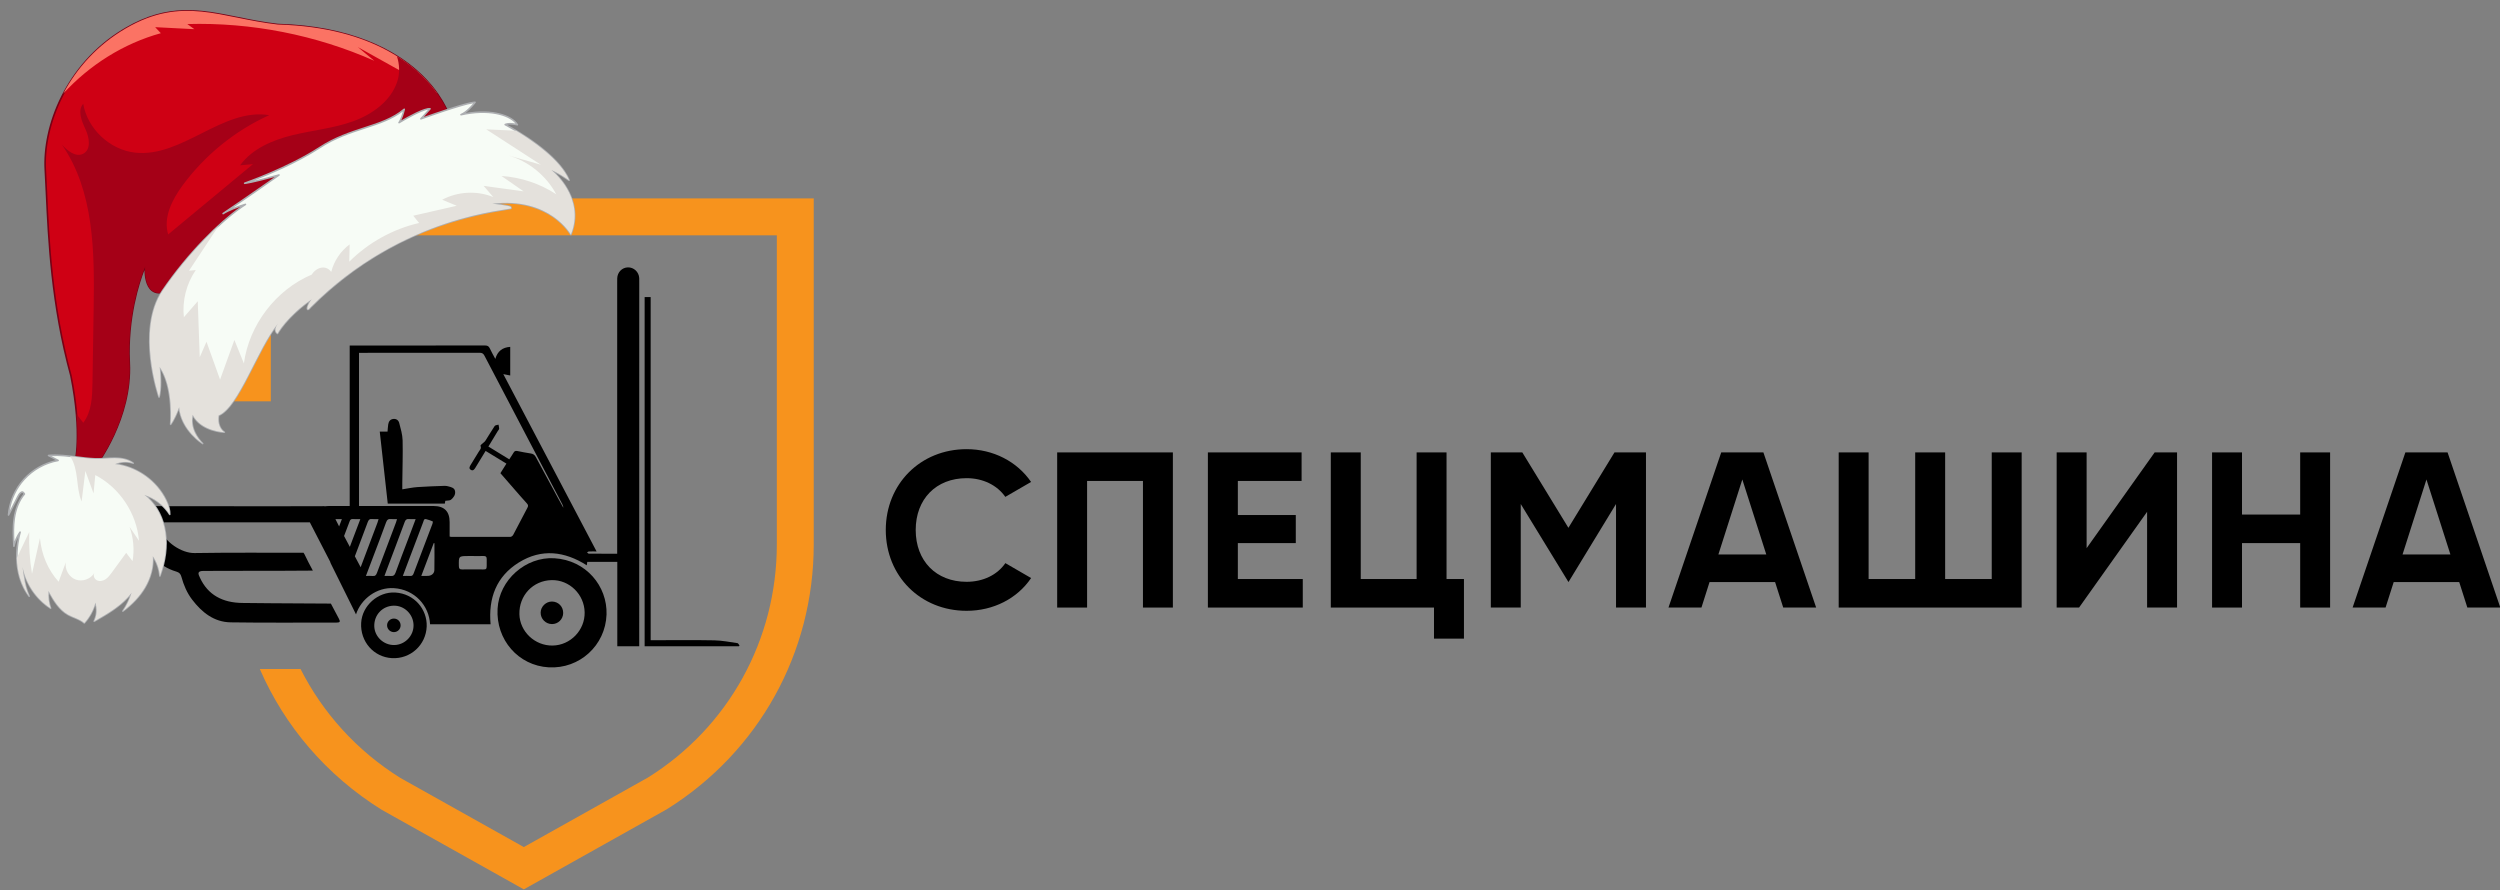 <svg viewBox="0 0 2907 1035" xmlns="http://www.w3.org/2000/svg">
    <rect x="0" y="0" width="2907" height="1035" fill="#808080" stroke="none"/>
    <path d="M649.541 580.491C640.665 564.158 631.791 547.85 623.041 531.458C621.666 528.929 619.957 527.716 617.165 527.304C611.957 526.541 606.791 525.512 601.666 524.462C599.624 524.045 598.291 524.395 597.207 526.304C595.749 528.858 594.04 531.249 592.165 534.104C583.957 529.074 576.124 524.258 567.916 519.233C571.624 513.112 575.249 507.124 578.874 501.133C579.416 500.258 580.374 499.399 580.416 498.512C580.457 496.941 579.915 495.354 579.665 493.774C578.124 494.274 575.916 494.312 575.207 495.362C571.374 500.983 568.041 506.924 564.332 512.604C563.291 514.149 561.457 515.141 560.082 516.474C559.499 517.049 558.499 518.124 558.707 518.487C560.166 521.504 557.832 523.279 556.624 525.345C553.582 530.416 550.457 535.408 547.374 540.437C546.082 542.491 544.791 544.82 547.582 546.408C550.041 547.783 551.499 545.995 552.749 543.904C556.582 537.424 560.582 531.024 564.665 524.333C572.79 529.283 580.624 534.074 588.874 539.108C586.541 542.808 584.332 546.333 581.874 550.204C587.249 556.358 592.666 562.616 598.082 568.854C602.916 574.37 607.666 579.912 612.624 585.324C614.124 586.97 614.499 588.204 613.332 590.329C607.707 600.841 602.332 611.491 596.707 622.004C596.124 623.091 594.499 624.304 593.374 624.304C570.416 624.404 547.416 624.333 524.416 624.283C524.082 624.283 523.707 624.095 522.832 623.85V607.137C522.832 594.65 516.665 588.395 504.207 588.387C476.749 588.375 449.249 588.387 421.791 588.387H417.457V410.279H421.54C466.957 410.279 512.415 410.308 557.874 410.208C560.749 410.204 562.082 411.22 563.374 413.679C586.291 457.549 609.29 501.37 632.249 545.2C639.374 558.816 646.541 572.42 653.707 586.037C654.374 587.345 654.957 588.695 654.999 590.333C653.166 587.054 651.332 583.787 649.541 580.491ZM554.749 662.091C548.957 662.195 543.207 662.012 537.457 662.145C534.624 662.212 533.624 661.187 533.582 658.35C533.332 646.545 533.249 646.55 545.124 646.55H549.749C553.832 646.558 557.957 646.654 562.04 646.52C564.79 646.433 566.041 647.42 565.957 650.287C565.666 664.554 567.915 661.854 554.749 662.091ZM505.082 662.9C504.999 666.795 501.874 669.333 497.915 669.625C495.499 669.804 493.082 669.658 489.874 669.658C494.874 656.512 499.624 643.983 504.374 631.45L505.165 631.641C505.165 642.062 505.332 652.487 505.082 662.9ZM480.957 666.829C480.166 668.937 479.166 669.925 476.832 669.745C474.291 669.554 471.749 669.704 468.415 669.704C471.082 662.658 473.457 656.337 475.832 650.02C481.291 635.662 486.707 621.295 492.165 606.941C492.749 605.345 492.915 603.045 495.499 603.666C498.124 604.304 500.665 605.241 503.165 606.279C503.415 606.383 503.207 608.158 502.874 609.033C495.582 628.304 488.207 647.545 480.957 666.829ZM454.082 669.75C451.957 669.545 449.79 669.708 447.04 669.708C448.04 666.983 448.832 664.858 449.624 662.745C456.624 644.154 463.707 625.591 470.582 606.95C471.541 604.316 472.79 603.308 475.54 603.566C477.915 603.791 480.332 603.612 483.332 603.612C480.29 611.737 477.415 619.379 474.54 627.016C469.624 639.966 464.624 652.862 459.957 665.891C458.79 669.062 457.166 670.05 454.082 669.75ZM433.207 669.75C430.957 669.47 428.624 669.695 425.499 669.695C428.582 661.612 431.374 654.212 434.166 646.812C439.124 633.745 444.166 620.72 448.874 607.575C450.041 604.325 451.624 603.108 454.999 603.562C456.999 603.837 459.082 603.612 461.665 603.612C461.207 605.12 460.915 606.295 460.499 607.42C453.124 626.958 445.666 646.475 438.374 666.05C437.416 668.695 436.249 670.12 433.207 669.75ZM419.374 659.579C417.124 655.333 414.874 651.083 412.624 646.854C414.249 642.587 415.832 638.35 417.457 634.125C420.832 625.154 424.29 616.2 427.582 607.179C428.54 604.537 429.749 603.17 432.79 603.558C435.04 603.845 437.374 603.616 440.207 603.616C439.707 605.245 439.374 606.55 438.916 607.795C432.374 625.054 425.79 642.283 419.374 659.579ZM409.915 627.575C408.874 630.35 407.832 633.125 406.79 635.895C404.54 631.695 402.29 627.491 400.082 623.27C402.207 617.629 404.374 611.991 406.499 606.341C407.207 604.425 408.041 603.375 410.291 603.562C412.957 603.783 415.624 603.612 418.999 603.612C415.79 612.05 412.874 619.808 409.915 627.575ZM394.332 612.116C392.874 609.312 391.457 606.495 390.041 603.679L390.374 603.625C392.54 603.566 394.707 603.616 397.54 603.616C396.457 606.487 395.374 609.283 394.332 612.116ZM743.291 323.283C742.874 316.191 736.958 310.708 730.083 310.908C723.249 311.108 717.916 316.583 717.707 323.658C717.666 325.453 717.665 327.253 717.665 329.049V643.879C706.332 643.879 695.541 643.908 684.791 643.816C684.041 643.812 683.332 642.9 682.624 642.408C683.291 642.012 683.957 641.308 684.666 641.275C687.416 641.141 690.207 641.22 693.707 641.22C657.415 572.266 621.457 503.87 585.249 435.029C588.332 435.637 590.749 436.112 593.29 436.616V403.333C584.374 403.933 578.541 408.258 575.957 417.324C573.582 412.862 571.374 409.099 569.582 405.154C568.374 402.595 566.874 401.712 563.999 401.72C513.041 401.816 462.082 401.791 411.082 401.791H406.624V588.383C398.374 588.383 390.541 588.387 382.749 588.383C381.041 588.383 379.499 588.512 378.041 588.704C377.541 588.658 377.124 588.562 376.582 588.566C341.707 588.737 306.874 588.662 271.999 588.662V588.62C237.29 588.62 202.624 588.729 167.957 588.508C162.624 588.475 160.457 589.704 161.29 595.341C162.582 604.2 163.374 613.112 165.832 621.8C171.749 642.7 183.499 658.258 204.999 664.645C208.707 665.741 210.04 667.508 210.957 670.77C213.582 680.341 217.415 689.42 223.498 697.333C234.79 712.108 248.874 723.366 268.166 723.67C309.207 724.312 350.29 723.858 391.332 723.937C395.165 723.941 396.041 723 394.082 719.458C390.874 713.637 387.832 707.741 384.749 701.854C373.041 701.812 361.374 701.737 349.665 701.65C326.957 701.483 304.249 701.458 281.499 701.12C259.04 700.791 241.79 691.975 232.499 671.762C230.665 667.808 228.623 663.929 236.415 663.87C277.04 663.55 317.665 663.941 358.29 663.533C360.123 663.516 361.957 663.525 363.79 663.516L363.707 663.354C360.249 657.187 357.124 650.825 354.041 644.47C353.707 643.8 353.332 643.266 352.957 642.741C310.665 642.783 268.415 642.395 226.165 643.087C211.04 643.337 191.582 630.025 186.998 616.204C184.29 607.991 184.373 607.395 192.832 607.395C246.124 607.383 299.415 607.375 352.707 607.37H360.291L384.04 653.416L384.249 654.433C393.582 673.262 402.957 692.066 412.249 710.916C412.832 712.087 413.374 713.262 413.957 714.429C419.916 696.154 438.29 682.691 457.957 683.895C482.207 685.383 499.04 704.341 500.082 725.921H570.457C567.749 695.537 576.999 670.379 603.332 654.033C629.874 637.562 656.582 641.033 682.29 657.329C682.54 655.704 682.707 654.487 682.874 653.337H717.791V751.508H743.291V747.362C743.332 608.312 743.332 469.262 743.332 330.212C743.332 327.903 743.416 325.587 743.291 323.283Z" />
    <path d="M272 230.734V466.664H314.917V273.664H903.292V632.989C903.292 744.143 847.001 845.664 753.584 904.031L609.084 984.968L465.5 904.556C414.875 872.939 375.333 828.972 349.458 777.889H302.083C330.875 844.181 379.375 901.368 443.625 941.489L609.084 1034.16L775.459 940.964C882.376 874.181 946.209 759.043 946.209 632.989V230.734H272Z" fill="#F7931D"/>
    <path d="M679.831 712.014C679.414 691.01 661.956 674.043 641.331 674.556C619.747 675.089 603.456 692.364 603.956 714.177C604.414 734.402 621.914 750.952 642.539 750.652C663.289 750.352 680.247 732.76 679.831 712.014ZM705.289 714.527C704.039 750.568 673.831 777.972 638.081 775.981C602.706 774.006 576.498 743.822 578.581 707.781C580.456 674.36 611.373 647.093 644.664 649.131C681.414 651.385 706.331 681.502 705.289 714.527Z" />
    <path d="M749.582 345.41H756.582V744.423H761.124C784.249 744.423 807.332 744.119 830.457 744.573C839.499 744.748 848.499 746.548 857.499 747.827C858.416 747.96 859.124 749.623 859.915 750.573L859.249 751.461H749.582V345.41Z" />
    <path d="M517.79 582.335C517.623 583.326 517.457 584.41 517.248 585.61H450.874C447.79 557.81 444.707 530.068 441.582 501.864H450.623C450.915 498.805 450.999 496.139 451.415 493.53C451.957 490.301 453.415 487.705 457.124 487.18C460.832 486.651 463.373 488.718 464.207 491.797C465.957 498.451 467.957 505.26 468.165 512.047C468.54 528.576 467.957 545.13 467.79 561.672C467.748 563.968 467.79 566.26 467.79 568.98C473.707 568.08 479.54 566.805 485.457 566.38C496.04 565.618 506.665 565.33 517.29 564.943C518.79 564.889 520.332 565.285 521.832 565.685C524.915 566.526 528.415 567.272 529.123 571.035C529.915 575.272 527.373 578.568 524.457 581.03C523.04 582.214 520.373 581.893 517.79 582.335Z" />
    <path d="M654.873 712.83C654.79 720.013 648.957 725.747 641.79 725.676C634.457 725.605 628.582 719.618 628.665 712.326C628.748 705.318 634.873 699.388 641.873 699.468C649.29 699.551 654.957 705.363 654.873 712.83Z" />
    <path d="M480.873 726.813C480.581 714.18 470.123 703.98 457.707 704.284C444.706 704.605 434.915 714.997 435.206 728.113C435.498 740.276 446.04 750.226 458.415 750.047C470.915 749.867 481.123 739.288 480.873 726.813ZM496.165 728.326C495.415 749.997 477.248 766.48 455.748 765.28C434.456 764.092 418.706 745.942 419.956 724.267C421.081 704.167 439.665 687.767 459.706 688.997C481.79 690.351 496.79 708.463 496.165 728.326Z" />
    <path d="M465.833 727.306C465.791 731.622 462.291 735.072 457.957 735.031C453.582 734.985 450.041 731.389 450.082 726.997C450.124 722.785 453.791 719.218 458.041 719.268C462.499 719.318 465.874 722.814 465.833 727.306Z" />
    <path d="M1169.03 654.798C1159.69 668.477 1143.15 676.522 1123.94 676.522C1088.57 676.522 1064.78 652.31 1064.78 616.268C1064.78 580.231 1088.57 556.018 1123.94 556.018C1142.9 556.018 1159.44 564.072 1168.98 577.764L1198.94 560.401C1182.48 536.456 1154.78 522.289 1123.94 522.289C1070.36 522.289 1029.98 562.693 1029.98 616.268C1029.98 669.847 1070.36 710.247 1123.94 710.247C1155.03 710.247 1182.78 696.089 1198.98 672.156L1169.03 654.798Z" />
    <path d="M1229.28 706.475H1264.07V559.254H1329.03V706.475H1363.82V526.062H1229.28V706.475Z" />
    <path d="M1439.36 631.513H1506.74V598.867H1439.36V559.254H1513.49V526.062H1404.53V706.475H1514.86V673.283H1439.36V631.513Z" />
    <path d="M1682.03 526.062H1647.24V673.283H1582.28V526.062H1547.45V706.475H1667.45V742.604H1702.28V673.283H1682.03V526.062Z" />
    <path d="M1823.74 613.742L1770.15 526.062H1733.53V706.475H1768.32V586.054L1823.82 676.817L1879.11 586.054V706.475H1913.94V526.062H1877.32L1823.74 613.742Z" />
    <path d="M1998.15 644.7L2025.98 557.533L2053.82 644.7H1998.15ZM2050.48 526.062H2001.44L1940.11 706.475H1978.44L1987.86 676.817H2064.07L2073.53 706.475H2111.82L2050.48 526.062Z" />
    <path d="M2315.99 673.283H2261.82V526.062H2226.99V673.283H2172.82V526.062H2138.03V706.475H2350.78V526.062H2315.99V673.283Z" />
    <path d="M2426.32 637.413V526.062H2391.48V706.475H2417.53L2496.65 595.121V706.475H2531.48V526.062H2505.44L2426.32 637.413Z" />
    <path d="M2674.65 598.325H2606.99V526.062H2572.2V706.475H2606.99V631.513H2674.65V706.475H2709.45V526.062H2674.65V598.325Z" />
    <path d="M2793.69 644.7L2821.48 557.529L2849.32 644.7H2793.69ZM2846.03 526.062H2796.98L2735.61 706.475H2773.94L2783.4 676.817H2859.57L2869.03 706.475H2907.36L2846.03 526.062Z" />
    <path d="M521.952 133.641C521.952 133.641 489.655 33.249 323.073 28.526C256.336 20.981 212.541 -5.509 146.319 32.979C80.097 71.467 49.495 142.429 52.681 197.678C55.867 252.927 56.137 340.527 82.457 436.866C96.291 506.316 87.036 539.585 87.036 539.585L111.727 541.262C111.727 541.262 153.578 487.094 150.313 422.034C147.048 356.974 169.032 309.025 169.032 309.025C169.032 309.025 165.427 348.757 193.548 338.839C193.548 338.839 316.756 178.21 521.952 133.641Z" fill="#CF0014"/>
    <path d="M112.223 542.07C112.32 542.011 112.407 541.934 112.479 541.841C112.903 541.295 154.507 486.65 151.26 421.984C148.63 369.581 162.625 327.906 167.928 314.212C168.02 321.116 169.279 332.951 176.35 338.454C180.72 341.857 186.616 342.287 193.867 339.728C194.029 339.669 194.192 339.558 194.305 339.412C195.536 337.809 319.665 178.548 522.162 134.563C522.42 134.503 522.648 134.339 522.782 134.107C522.916 133.876 522.945 133.599 522.863 133.345C522.781 133.092 514.377 107.706 485.619 82.142C459.135 58.603 409.445 30.026 323.107 27.577C306.319 25.675 291.02 22.576 276.225 19.573C232.963 10.808 195.601 3.236 145.848 32.152C144.629 32.86 143.428 33.578 142.237 34.306C75.948 74.806 48.806 146.97 51.736 197.731C52.201 205.816 52.607 214.598 53.038 223.999C55.578 279.189 59.052 354.778 81.545 437.114C95.15 505.412 86.216 538.995 86.12 539.329C86.044 539.602 86.096 539.898 86.261 540.129C86.424 540.362 86.684 540.51 86.969 540.526L111.663 542.202C111.862 542.222 112.058 542.171 112.223 542.07ZM168.537 308.211C168.378 308.309 168.253 308.45 168.171 308.626C167.948 309.11 146.127 357.531 149.362 422.078C152.427 483.119 115.046 535.199 111.278 540.279L88.214 538.713C89.632 532.312 95.725 498.619 83.382 436.68C60.933 354.484 57.462 279.014 54.929 223.912C54.497 214.504 54.093 205.717 53.625 197.622C50.675 146.517 78.593 73.421 146.795 33.8C195.927 5.247 232.959 12.75 275.839 21.441C290.676 24.446 306.016 27.557 322.964 29.47C370.382 30.817 436.795 41.29 484.349 83.562C509.528 105.947 518.857 128.068 520.689 132.941C321.642 176.62 198.37 331.134 192.964 338.032C186.49 340.259 181.289 339.898 177.508 336.956C168.222 329.738 169.953 309.31 169.973 309.104C170.013 308.646 169.718 308.223 169.267 308.101C169.017 308.036 168.752 308.08 168.537 308.211Z" fill="#780015"/>
    <path d="M416.035 54.705C422.432 60.033 428.826 65.362 435.223 70.689C367.099 40.556 292.209 25.844 217.749 27.965C220.511 29.954 223.278 31.944 226.044 33.935C210.836 33.153 195.624 32.369 180.416 31.587C182.615 33.928 184.814 36.269 187.014 38.609C143.531 50.609 104.059 75.628 73.583 108.844C89.118 79.465 113.287 52.182 146.322 32.983C212.543 -5.505 256.338 20.985 323.076 28.53C436.263 31.742 487.44 79.109 508.63 109.151C500.92 102.941 492.6 97.388 483.768 92.463C461.191 79.878 438.614 67.293 416.035 54.705Z" fill="#FB7364"/>
    <path d="M88.951 481.561C91.583 484.888 94.22 488.217 96.852 491.544C106.626 478.714 107.282 461.364 107.535 445.237C107.987 416.467 108.438 387.695 108.891 358.926C109.925 293.009 109.553 222.213 71.895 168.1C78.454 175.37 88.238 183.312 96.876 178.702C106.169 173.745 103.894 159.843 99.423 150.306C94.953 140.769 89.856 128.655 96.749 120.693C101.803 149.953 127.754 174.308 157.277 177.499C211.79 183.394 258.937 125.116 313.061 133.886C273.307 151.943 238.292 180.321 212.393 215.475C200.164 232.073 189.559 252.881 195.537 272.612C228.414 245.354 261.289 218.093 294.166 190.835C289.167 191.302 284.17 191.764 279.171 192.231C293.328 172.876 316.953 162.815 340.251 157.136C363.548 151.457 387.746 149.224 410.316 141.128C432.885 133.031 454.539 117.517 461.977 94.72C465.045 85.314 464.651 74.761 461.519 65.308C509.717 95.652 521.957 133.644 521.957 133.644C316.76 178.213 193.548 338.841 193.548 338.841C165.426 348.759 169.031 309.027 169.031 309.027C169.031 309.027 147.045 356.973 150.312 422.036C153.577 487.096 111.726 541.264 111.726 541.264L87.035 539.587C87.035 539.587 92.296 520.655 88.951 481.561Z" fill="#A50017"/>
    <path d="M103.615 505.02C115.827 495.413 119.633 478.778 121.863 463.402C123.97 448.871 125.375 434.246 126.473 419.607C131.893 347.297 129.739 274.419 120.069 202.555C121.734 220.648 138.292 236.146 156.458 236.606C171.964 237 186.824 226.378 192.457 212.073C187.483 230.413 182.508 248.758 177.534 267.098C175.215 275.649 173.205 285.773 178.902 292.552C184.045 298.678 193.684 299.138 201.007 295.922C208.329 292.704 214.416 287.078 219.555 280.95C248.845 246.045 297.827 223.609 343.632 207.908C247.576 268.429 193.548 338.836 193.548 338.836C165.426 348.754 169.031 309.021 169.031 309.021C169.031 309.021 147.045 356.968 150.312 422.031C153.577 487.091 111.726 541.259 111.726 541.259L87.035 539.582C87.035 539.582 89.587 530.338 90.001 511.5C94.933 510.288 99.585 508.187 103.615 505.02Z" fill="#A50017"/>
    <path d="M28.384 574.401C21.487 582.457 17.891 592.914 16.457 603.423C15.021 613.928 15.602 624.595 16.187 635.182C17.48 629.306 19.943 623.695 23.39 618.767C16.51 643.868 18.232 672.644 33.96 693.378C29.043 682.765 27.598 670.93 26.216 659.316C30.235 678.903 42.054 696.405 58.833 707.281C56.597 700.865 55.767 693.966 56.413 687.203C62.311 697.758 68.718 708.841 79.275 714.741C85.447 718.189 92.784 719.694 98.049 724.414C104.128 717.651 108.591 709.442 110.965 700.663C113.143 708.495 112.829 715.059 109.468 722.462C125.434 713.371 141.847 703.898 153.006 689.298C150.786 696.898 147.34 704.141 142.84 710.652C153.019 703.097 162.135 693.915 168.557 682.987C174.978 672.059 178.603 659.304 177.658 646.663C182.385 653.492 185.275 661.581 185.944 669.861C191.683 653.686 194.692 636.259 192.249 619.272C189.807 602.285 181.51 585.777 167.803 575.449C179.928 579.224 190.615 587.438 197.388 598.179C197.482 592.429 195.535 586.829 193.018 581.657C181.959 558.929 158.796 542.544 133.684 539.679C140.295 536.643 148.077 536.258 154.956 538.618C148.896 534.061 140.976 532.741 133.394 532.717C125.809 532.695 118.246 533.822 110.666 533.538C92.586 532.859 74.43 528.059 56.407 529.661C60.114 531.575 63.822 533.488 67.526 535.403C52.402 538.117 38.244 545.953 27.917 557.328C17.585 568.702 11.146 583.544 9.895 598.86C13.437 591.886 16.98 584.915 20.522 577.941C21.524 575.964 22.606 573.898 24.462 572.687C26.318 571.476 27.158 572.554 28.384 574.401Z" fill="#F7FCF6"/>
    <path d="M143.334 711.459C143.361 711.443 143.38 711.428 143.406 711.411C154.641 703.073 163.379 693.669 169.378 683.461C175.569 672.925 178.839 661.225 178.749 650.13C182.289 656.162 184.434 662.941 184.999 669.929C185.037 670.375 185.377 670.734 185.823 670.794C186.265 670.848 186.691 670.591 186.841 670.168C193.306 651.941 195.441 634.765 193.187 619.128C190.845 602.837 183.454 588.241 172.64 578.248C182.387 582.472 190.933 589.713 196.588 598.676C196.813 599.032 197.243 599.199 197.644 599.087C198.066 598.955 198.326 598.606 198.339 598.189C198.422 593.057 197.003 587.672 193.872 581.236C183.254 559.417 161.387 543.257 137.467 539.25C143.039 537.546 149.127 537.617 154.652 539.509C155.095 539.659 155.588 539.463 155.796 539.056C156.017 538.642 155.901 538.134 155.531 537.854C150.118 533.784 142.877 531.794 133.398 531.768C129.962 531.757 126.492 531.982 123.134 532.204C119.053 532.471 114.832 532.746 110.708 532.589C103.668 532.327 96.476 531.417 89.528 530.536C78.649 529.158 67.396 527.733 56.329 528.717C55.904 528.758 55.564 529.063 55.48 529.482C55.398 529.897 55.601 530.316 55.977 530.507L64.693 535.004C50.334 538.17 37.112 545.794 27.219 556.693C16.713 568.259 10.227 583.21 8.955 598.783C8.919 599.234 9.205 599.65 9.642 599.776C10.082 599.899 10.547 599.692 10.747 599.291L21.372 578.377C22.273 576.604 23.293 574.596 24.988 573.487C25.928 572.905 26.186 572.897 27.2 574.343C21.142 581.672 17.108 591.663 15.524 603.292C14.073 613.912 14.67 624.751 15.246 635.23C15.269 635.706 15.643 636.085 16.115 636.128C16.592 636.161 17.019 635.852 17.122 635.384C17.938 631.67 19.252 628.029 20.99 624.618C15.389 650.727 19.807 676.281 33.212 693.952C33.505 694.34 34.041 694.442 34.455 694.193L34.461 694.189C34.871 693.939 35.03 693.416 34.825 692.983C31.667 686.163 29.959 678.841 28.784 671.444C34.522 686.402 44.887 699.371 58.322 708.079C58.66 708.301 59.1 708.28 59.425 708.029C59.745 707.777 59.867 707.354 59.733 706.97C57.9 701.709 57.028 696.067 57.172 690.484C62.31 699.569 68.768 709.948 78.817 715.567C81.171 716.882 83.699 717.925 86.147 718.935C90.309 720.652 94.242 722.27 97.421 725.121C97.809 725.471 98.407 725.442 98.76 725.052C104.145 719.062 108.283 711.95 110.855 704.317C112.042 710.629 111.324 716.1 108.608 722.072C108.437 722.448 108.529 722.89 108.834 723.165C109.137 723.441 109.585 723.492 109.943 723.289C123.745 715.435 139.224 706.621 150.523 693.815C148.399 699.583 145.566 705.046 142.057 710.118C141.797 710.5 141.845 711.017 142.18 711.339C142.495 711.636 142.969 711.683 143.334 711.459ZM177.161 645.848C176.86 646.032 176.684 646.366 176.707 646.729C177.581 658.464 174.398 671.167 167.736 682.504C162.659 691.146 155.559 699.208 146.598 706.522C149.726 701.197 152.181 695.515 153.918 689.563C154.046 689.124 153.843 688.652 153.435 688.448C153.025 688.241 152.532 688.348 152.253 688.721C141.625 702.624 125.79 712.056 111.399 720.265C113.789 713.805 113.913 707.712 111.88 700.403C111.766 699.991 111.39 699.706 110.965 699.707C110.537 699.709 110.166 699.997 110.049 700.408C107.795 708.746 103.619 716.565 97.955 723.078C94.665 720.392 90.705 718.754 86.861 717.175C84.468 716.187 81.99 715.167 79.735 713.909C69.097 707.962 62.522 696.192 57.239 686.738C57.035 686.377 56.621 686.189 56.218 686.273C55.816 686.357 55.511 686.693 55.468 687.112C54.897 693.077 55.464 699.193 57.11 704.969C41.81 694.209 30.946 677.647 27.145 659.125C27.039 658.627 26.566 658.297 26.064 658.376C25.556 658.46 25.211 658.922 25.272 659.427C26.307 668.119 27.371 677.037 29.976 685.548C19.841 667.43 17.665 643.239 24.304 619.015C24.427 618.567 24.211 618.1 23.796 617.904C23.378 617.71 22.878 617.841 22.616 618.22C20.206 621.664 18.251 625.482 16.836 629.476C16.416 620.87 16.231 612.104 17.399 603.551C18.981 591.985 23.027 582.119 29.107 575.019C29.384 574.697 29.411 574.231 29.179 573.878C28.146 572.319 26.737 570.192 24.101 571.802C24.051 571.833 24 571.864 23.946 571.901C21.828 573.284 20.637 575.636 19.682 577.519L11.492 593.645C13.618 580.418 19.599 567.913 28.627 557.971C38.854 546.71 52.728 539.027 67.705 536.342C68.108 536.266 68.419 535.947 68.477 535.551C68.539 535.149 68.336 534.75 67.976 534.566L59.879 530.386C69.666 529.937 79.627 531.196 89.291 532.422C96.283 533.308 103.514 534.223 110.638 534.49C114.863 534.646 119.132 534.37 123.262 534.098C126.589 533.883 130.026 533.658 133.397 533.667C139.56 533.688 144.714 534.555 148.976 536.316C143.653 535.729 138.174 536.575 133.292 538.817C132.906 538.968 132.684 539.407 132.751 539.827C132.821 540.246 133.159 540.574 133.583 540.619C158.289 543.441 181.286 559.709 192.171 582.069C194.489 586.832 195.827 590.97 196.279 594.832C189.382 585.332 179.275 578.02 168.091 574.541C167.651 574.404 167.174 574.603 166.967 575.013C166.754 575.426 166.869 575.927 167.237 576.204C179.967 585.801 188.743 601.55 191.313 619.407C193.359 633.624 191.699 649.158 186.382 665.638C185.2 658.655 182.493 651.976 178.445 646.121C178.198 645.769 177.75 645.626 177.347 645.767C177.279 645.789 177.22 645.812 177.161 645.848Z" fill="#ADAFB2"/>
    <path d="M19.599 648.748C24.412 638.706 29.225 628.663 34.035 618.623C33.424 634.86 34.496 651.162 37.236 667.178C40.306 653.362 43.376 639.545 46.446 625.729C48.299 644.693 55.433 662.307 68.186 676.461C70.978 668.917 73.771 661.367 76.563 653.823C75.064 662.084 80.202 671.051 88.087 673.93C95.973 676.81 105.685 673.269 109.861 665.988C107.845 668.892 109.606 673.318 112.797 674.843C115.988 676.367 119.91 675.477 122.843 673.499C125.774 671.522 127.918 668.604 130.005 665.75C135.578 658.118 141.151 650.486 146.72 642.856C149.191 646.072 151.663 649.283 154.134 652.498C156.418 639.199 155.201 625.317 150.641 612.62C154.297 618.027 157.956 623.432 161.612 628.838C159.005 597.011 139.137 567.13 110.799 552.412C110.124 559.518 109.449 566.618 108.774 573.724C105.596 565.017 102.415 556.312 99.236 547.609C97.787 559.459 96.338 571.309 94.892 583.157C91.326 574.651 90.648 565.263 89.497 556.11C88.374 547.16 86.603 537.954 81.511 530.533C91.231 531.644 100.961 533.182 110.67 533.546C118.249 533.83 125.813 532.704 133.398 532.726C140.983 532.748 148.898 534.066 154.96 538.626C148.08 536.266 140.296 536.653 133.687 539.687C158.8 542.552 181.962 558.938 193.022 581.665C195.538 586.837 197.486 592.437 197.392 598.187C190.618 587.446 179.932 579.233 167.806 575.458C181.511 585.787 189.807 602.295 192.253 619.28C194.696 636.267 191.686 653.694 185.948 669.87C185.278 661.59 182.388 653.5 177.661 646.671C178.607 659.313 174.982 672.067 168.56 682.995C162.139 693.924 153.022 703.105 142.843 710.66C147.345 704.144 150.789 696.906 153.009 689.306C141.853 703.904 125.441 713.377 109.475 722.468C112.836 715.066 113.152 708.5 110.971 700.669C108.598 709.448 104.134 717.657 98.055 724.42C92.791 719.701 85.453 718.195 79.281 714.747C68.725 708.848 62.317 697.769 56.419 687.209C55.774 693.973 56.604 700.871 58.84 707.287C42.06 696.412 30.241 678.91 26.222 659.323C27.605 670.937 29.05 682.772 33.967 693.384C24.296 680.631 19.937 664.847 19.599 648.748Z" fill="#E4E1DC"/>
    <path d="M663.765 272.77C663.765 272.77 639.594 228.841 572.422 236.801C593.921 239.675 593.921 239.675 594.331 242.089C594.74 244.508 469.2 248.64 360.746 357.591C355.953 363.723 356.126 356.147 362.386 348.05C333.416 367.884 322.646 387.806 322.646 387.806C322.646 387.806 317.075 384.804 323.099 376.321C299.051 405.955 277.681 473.146 254.164 483.073C252.008 497.703 260.922 502.61 260.922 502.61C260.922 502.61 233.636 501.53 224.065 482.234C219.456 501.323 235.699 515.802 235.699 515.802C235.699 515.802 210.899 500.631 208.3 473.375C203.002 487.706 198.395 493.48 198.395 493.48C198.395 493.48 202.379 450.37 185.626 426.582C188.317 451.564 184.934 461.765 184.934 461.765C184.934 461.765 157.897 383.616 189.135 337.904C220.373 292.192 259.899 253.993 285.421 237.658C266.632 243.222 259.421 248.365 259.421 248.365C259.421 248.365 302.804 218.899 324.437 203.463C294.847 211.926 284.466 213.094 284.466 213.094C284.466 213.094 334.549 195.807 371.593 171.696C408.636 147.586 444.684 148.487 470.058 127.068C467.334 138.348 464.014 142.596 464.014 142.596C464.014 142.596 492.02 125.485 500.036 126.503C493.062 134.46 489.414 138.171 489.414 138.171C489.414 138.171 540.247 119.685 552.363 118.939C552.363 118.939 544.761 129.499 536.025 133.359C570.491 125.614 595.022 134.292 601.603 145.063C591.191 142.548 587.42 144.852 587.42 144.852C587.42 144.852 647.851 175.973 661.76 209.633C647.61 199.787 641.207 197.783 641.207 197.783C641.207 197.783 681.368 229.486 663.765 272.77Z" fill="#F7FCF6"/>
    <path d="M664.262 273.578C664.433 273.474 664.568 273.318 664.645 273.125C678.678 238.63 656.277 211.151 646.247 201.131C649.586 202.877 654.538 205.767 661.218 210.411C661.561 210.655 662.028 210.65 662.356 210.372C662.684 210.107 662.799 209.66 662.639 209.272C650.037 178.778 600.731 150.921 589.89 145.086C591.898 144.734 595.555 144.585 601.377 145.988C601.747 146.077 602.134 145.934 602.366 145.626C602.594 145.317 602.61 144.898 602.41 144.571C595.747 133.665 572.442 125.768 541.425 131.304C547.951 126.625 552.874 119.851 553.128 119.498C553.343 119.2 553.366 118.806 553.189 118.485C553.01 118.165 552.662 117.973 552.3 117.996C541.981 118.636 504.892 131.631 492.834 135.938C494.631 134.001 497.286 131.084 500.742 127.138C500.975 126.87 501.042 126.501 500.919 126.175C500.792 125.848 500.499 125.614 500.148 125.569C493.454 124.719 474.276 135.457 466.65 139.922C467.878 137.419 469.508 133.353 470.973 127.296C471.07 126.897 470.898 126.483 470.548 126.268C470.198 126.053 469.758 126.095 469.44 126.35C456.612 137.171 440.679 142.351 423.801 147.837C407.628 153.09 389.34 159.029 371.072 170.906C334.602 194.675 284.657 212.031 284.156 212.204C283.678 212.37 283.431 212.841 283.539 213.309C283.644 213.779 284.09 214.098 284.571 214.043C284.969 213.999 294.106 212.923 319.403 205.876C297.997 220.988 262.58 245.076 259.149 247.407C258.988 247.514 258.894 247.579 258.867 247.6C258.444 247.903 258.342 248.491 258.639 248.917C258.939 249.342 259.605 249.497 259.951 249.156C259.966 249.147 260.017 249.112 260.104 249.055C261.027 248.446 266.797 244.795 279.447 240.541C254.696 257.971 218.532 293.209 188.354 337.37C172.05 361.223 171.758 393.887 174.38 417.085C177.215 442.149 183.974 461.88 184.042 462.077C184.172 462.463 184.538 462.717 184.946 462.715C185.35 462.707 185.716 462.451 185.839 462.064C185.971 461.664 188.91 452.463 186.958 430.402C200.88 454.13 197.492 492.985 197.457 493.391C197.416 493.809 197.657 494.204 198.047 494.358C198.434 494.514 198.888 494.395 199.14 494.071C199.316 493.85 203.158 488.964 207.858 477.181C212.225 502.281 234.966 516.466 235.208 516.61C235.625 516.869 236.171 516.754 236.468 516.366C236.762 515.972 236.702 515.417 236.338 515.093C236.187 514.959 221.994 502.041 224.501 484.977C235.097 502.332 259.799 503.512 260.89 503.554C261.329 503.57 261.722 503.285 261.841 502.864C261.96 502.443 261.773 501.99 261.392 501.778C261.055 501.591 253.285 497.07 255.036 483.728C269 477.318 281.815 452.248 295.349 425.677C303.132 410.403 311.134 394.687 319.366 382.891C319.326 383.588 319.383 384.258 319.534 384.894C320.141 387.499 322.12 388.59 322.201 388.638C322.661 388.887 323.239 388.712 323.485 388.254C323.586 388.067 333.459 370.191 358.845 351.713C356.715 355.549 355.665 359.305 357.15 360.462C358.736 361.7 360.816 359.048 361.497 358.175C423.11 296.297 499.188 258.003 587.553 244.438C593.825 243.477 594.641 243.315 595.087 242.706C595.234 242.503 595.314 242.183 595.272 241.929C594.825 239.283 594.759 238.89 581.013 237C610.667 235.337 630.737 244.295 642.667 252.522C656.791 262.266 662.883 273.117 662.941 273.227C663.121 273.547 663.464 273.738 663.831 273.716C663.979 273.706 664.132 273.658 664.262 273.578ZM640.713 196.977C640.572 197.064 640.452 197.186 640.368 197.346C640.154 197.752 640.26 198.25 640.619 198.533C640.72 198.613 650.644 206.539 658.302 219.582C668.18 236.412 669.951 253.586 663.577 270.648C661.298 267.17 655.126 258.838 643.823 251.022C630.514 241.816 607.304 231.715 572.31 235.859C571.827 235.915 571.476 236.316 571.474 236.795C571.468 237.276 571.823 237.679 572.295 237.743C589.848 240.089 592.598 240.502 593.199 241.572C592.139 241.818 589.84 242.17 587.256 242.567C498.478 256.197 422.047 294.663 360.067 356.927C359.188 358.047 358.623 358.526 358.319 358.732C358.251 357.401 359.538 353.278 363.13 348.634C363.418 348.263 363.394 347.74 363.071 347.403C362.75 347.064 362.22 346.991 361.848 347.271C336.635 364.534 324.981 382.113 322.382 386.381C321.998 385.972 321.566 385.337 321.36 384.431C320.913 382.428 321.78 379.817 323.873 376.874C324.17 376.458 324.081 375.876 323.673 375.572C323.265 375.262 322.702 375.315 322.36 375.73C312.423 387.976 302.88 406.71 293.652 424.827C280.714 450.227 267.306 476.486 253.795 482.207C253.489 482.329 253.273 482.611 253.225 482.943C251.745 492.986 255.262 498.644 257.899 501.369C250.598 500.42 232.251 496.601 224.915 481.817C224.737 481.46 224.355 481.253 223.957 481.297C223.573 481.338 223.234 481.63 223.142 482.018C220.363 493.526 225.012 503.461 229.293 509.672C221.869 503.101 210.903 490.634 209.247 473.291C209.205 472.851 208.866 472.496 208.427 472.44C207.988 472.384 207.573 472.638 207.412 473.052C204.293 481.492 201.402 486.952 199.585 489.969C200.154 479.025 200.522 446.088 186.403 426.04C186.157 425.684 185.697 425.548 185.294 425.697C184.888 425.848 184.636 426.257 184.687 426.684C186.467 443.25 185.547 453.302 184.759 458.088C182.739 451.443 178.383 435.658 176.26 416.835C173.679 393.969 173.953 361.806 189.917 338.444C222.252 291.127 261.438 254.135 285.93 238.462C286.329 238.207 286.479 237.697 286.282 237.268C286.084 236.838 285.601 236.618 285.149 236.753C279.427 238.447 274.775 240.099 271.067 241.583C285.429 231.776 310.329 214.704 324.986 204.246C325.364 203.976 325.489 203.478 325.29 203.061C325.089 202.645 324.617 202.436 324.172 202.562C311.191 206.274 301.892 208.582 295.563 210C312.4 203.514 345.715 189.671 372.102 172.5C390.133 160.751 407.539 155.117 424.386 149.642C440.48 144.412 455.735 139.453 468.411 129.623C465.949 138.463 463.282 141.984 463.253 142.022C462.975 142.382 462.992 142.894 463.299 143.237C463.604 143.577 464.108 143.654 464.497 143.416C471.517 139.127 489.87 128.76 497.861 127.538C491.928 134.256 488.758 137.484 488.728 137.515C488.418 137.83 488.366 138.319 488.607 138.694C488.846 139.066 489.311 139.224 489.729 139.073C490.211 138.901 535.364 122.517 550.213 120.153C547.665 123.281 541.917 129.737 535.635 132.498C535.163 132.713 534.966 133.198 535.117 133.664C535.271 134.129 535.749 134.4 536.227 134.294C567.179 127.339 591.046 133.711 599.379 143.625C590.52 141.944 587.073 143.961 586.919 144.055C586.624 144.235 586.453 144.558 586.467 144.898C586.48 145.238 586.676 145.552 586.978 145.708C587.561 146.007 643.603 175.153 659.474 206.934C647.328 198.771 641.734 196.965 641.484 196.887C641.222 196.796 640.94 196.839 640.713 196.977Z" fill="#ADAFB2"/>
    <path d="M198.396 493.48C198.396 493.48 202.38 450.37 185.627 426.582C188.318 451.564 184.935 461.765 184.935 461.765C184.935 461.765 157.898 383.616 189.136 337.904C209.515 308.083 233.403 281.507 254.645 262.066C243.022 279.642 231.398 297.219 219.775 314.795C222.406 314.536 225.034 314.278 227.667 314.022C216.739 329.886 211.724 349.725 213.805 368.876C219.189 362.684 224.567 356.49 229.948 350.3C230.715 371.987 231.484 393.677 232.252 415.364C234.872 409.374 237.492 403.384 240.11 397.396C245.373 412.068 250.638 426.736 255.902 441.408C261.449 426.047 266.996 410.685 272.545 395.321C276.229 404.412 279.911 413.499 283.594 422.59C289.693 377.674 320.775 336.981 362.502 319.277C368.05 310.478 379.118 307.732 385.158 316.205C388.324 303.488 396.041 291.95 406.591 284.173C406.431 290.882 406.275 297.593 406.115 304.303C428.307 282.128 456.801 266.331 487.365 259.265C485.08 256.458 482.795 253.647 480.51 250.841C497.371 246.985 514.231 243.13 531.092 239.274C525.449 236.936 519.805 234.598 514.164 232.263C532.218 222.581 554.608 221.408 573.577 229.14C569.839 224.804 566.1 220.468 562.36 216.129C577.857 218.253 593.358 220.375 608.855 222.498C600.27 216.54 591.683 210.583 583.101 204.627C605.684 206.09 627.857 213.492 646.789 225.891C635.157 204.141 614.47 187.421 590.766 180.606C603.483 184.25 616.199 187.891 628.913 191.537C607.729 177.826 586.543 164.111 565.357 150.397C576.915 150.931 588.471 151.467 600.029 152.001C618.519 163.099 651.877 185.722 661.762 209.641C647.612 199.795 641.209 197.791 641.209 197.791C641.209 197.791 681.374 229.487 663.768 272.773C663.768 272.773 639.597 228.844 572.423 236.801C593.922 239.675 593.922 239.675 594.334 242.092C594.742 244.511 469.203 248.643 360.749 357.594C355.955 363.726 356.129 356.149 362.389 348.053C333.419 367.887 322.649 387.808 322.649 387.808C322.649 387.808 317.078 384.807 323.102 376.324C299.054 405.957 277.682 473.146 254.167 483.076C252.011 497.706 260.925 502.613 260.925 502.613C260.925 502.613 233.639 501.533 224.068 482.237C219.459 501.326 235.702 515.804 235.702 515.804C235.702 515.804 210.902 500.634 208.302 473.378C203.006 487.704 198.396 493.48 198.396 493.48Z" fill="#E4E1DC"/>
</svg>
